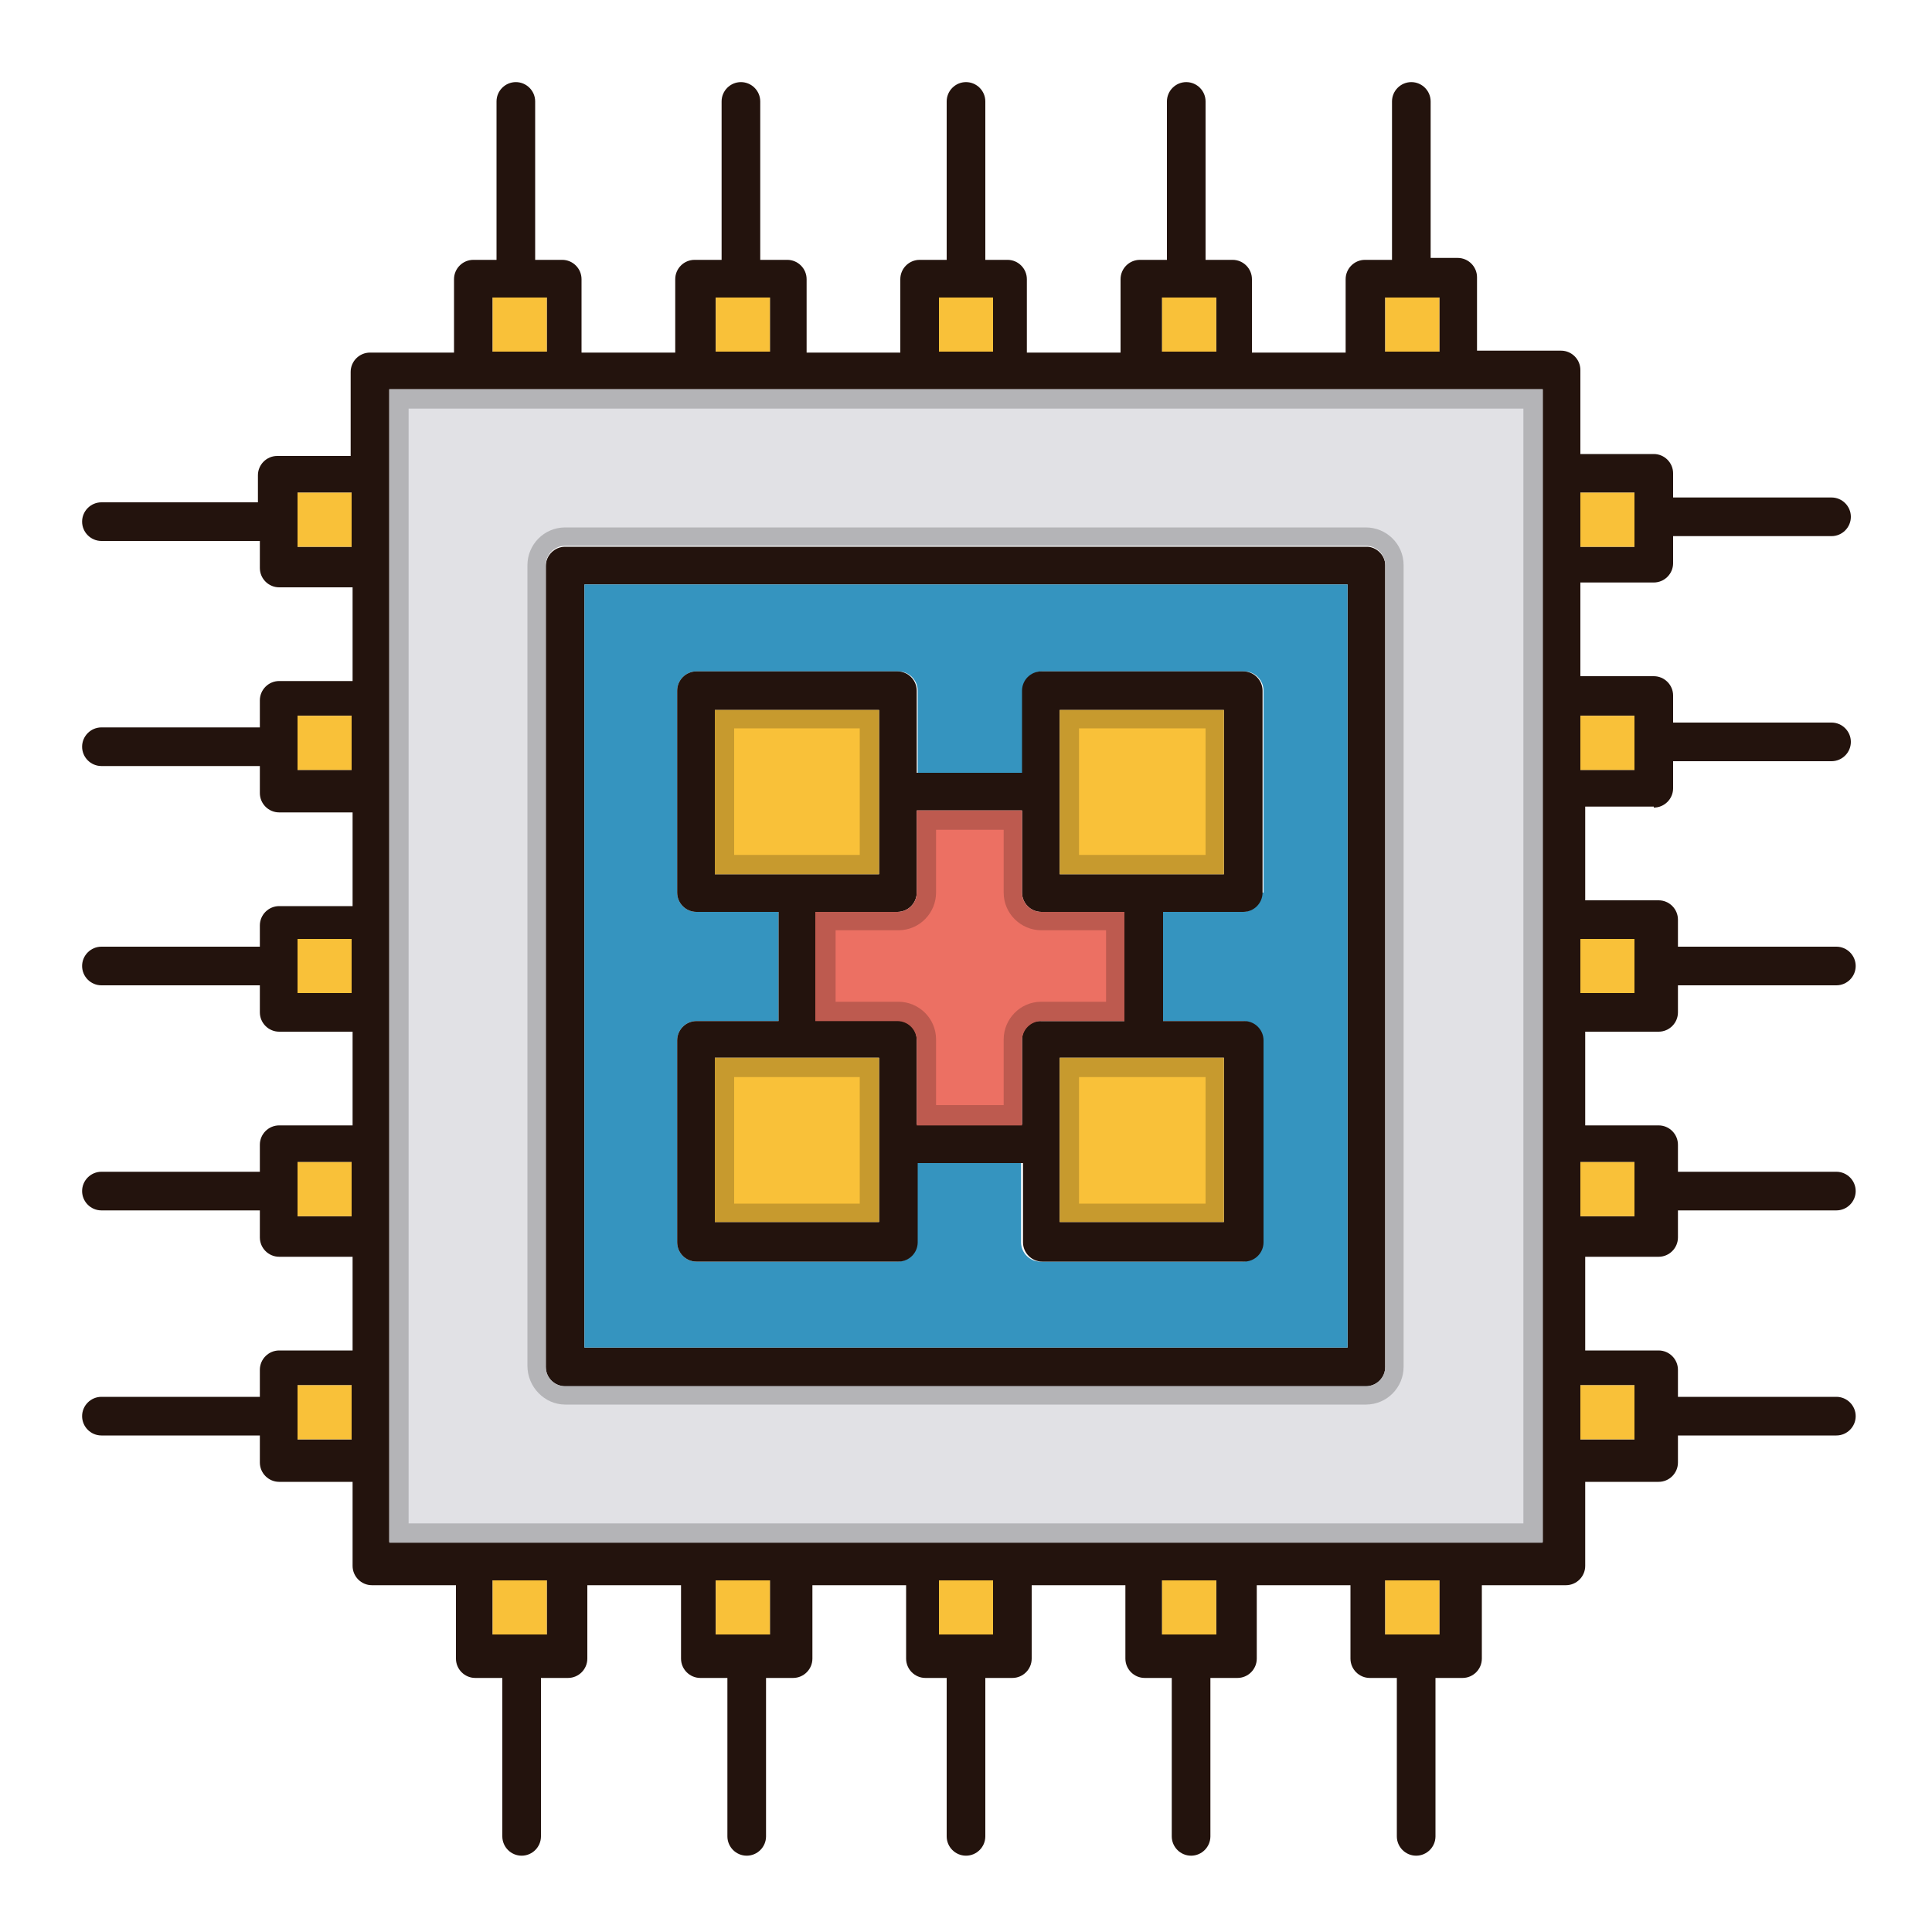 <?xml version="1.0" encoding="utf-8"?>
<!-- Generator: Adobe Illustrator 23.0.1, SVG Export Plug-In . SVG Version: 6.00 Build 0)  -->
<svg version="1.1" baseProfile="basic" id="图层_1"
	 xmlns="http://www.w3.org/2000/svg" xmlns:xlink="http://www.w3.org/1999/xlink" x="0px" y="0px" viewBox="0 0 200 200"
	 xml:space="preserve">
<style type="text/css">
	.st0{fill:#23130D;}
	.st1{fill:#F9C139;}
	.st2{fill:#E1E1E5;}
	.st3{opacity:0.2;}
	.st4{fill:#3594BF;}
	.st5{fill:#EC7063;}
</style>
<path class="st0" d="M141.5,56.6H58.5c-1.1,0-2,0.9-2,2v82.9c0,1.1,0.9,2,2,2h82.9c1.1,0,2-0.9,2-2V58.5
	C143.4,57.5,142.5,56.6,141.5,56.6z M139.5,139.5h-79v-79h79V139.5z"/>
<path class="st0" d="M171.2,83.6c1.1,0,2-0.9,2-2v-2.8h16.4c1.1,0,2-0.9,2-2s-0.9-2-2-2h-16.4v-2.8c0-1.1-0.9-2-2-2h-7.6v-9.7h7.6
	c1.1,0,2-0.9,2-2v-2.8h16.4c1.1,0,2-0.9,2-2c0-1.1-0.9-2-2-2h-16.4V49c0-1.1-0.9-2-2-2h-7.6v-8.7c0-1.1-0.9-2-2-2h-8.7v-7.6
	c0-1.1-0.9-2-2-2h-2.8V10.5c0-1.1-0.9-2-2-2s-2,0.9-2,2v16.4h-2.8c-1.1,0-2,0.9-2,2v7.6h-9.7v-7.6c0-1.1-0.9-2-2-2h-2.8V10.5
	c0-1.1-0.9-2-2-2c-1.1,0-2,0.9-2,2v16.4h-2.8c-1.1,0-2,0.9-2,2v7.6h-9.7v-7.6c0-1.1-0.9-2-2-2H102V10.5c0-1.1-0.9-2-2-2s-2,0.9-2,2
	v16.4h-2.8c-1.1,0-2,0.9-2,2v7.6h-9.7v-7.6c0-1.1-0.9-2-2-2h-2.8V10.5c0-1.1-0.9-2-2-2s-2,0.9-2,2v16.4h-2.8c-1.1,0-2,0.9-2,2v7.6
	h-9.7v-7.6c0-1.1-0.9-2-2-2h-2.8V10.5c0-1.1-0.9-2-2-2c-1.1,0-2,0.9-2,2v16.4H49c-1.1,0-2,0.9-2,2v7.6h-8.7c-1.1,0-2,0.9-2,2v8.7
	h-7.6c-1.1,0-2,0.9-2,2v2.8H10.5c-1.1,0-2,0.9-2,2c0,1.1,0.9,2,2,2h16.4v2.8c0,1.1,0.9,2,2,2h7.6v9.7h-7.6c-1.1,0-2,0.9-2,2v2.8
	H10.5c-1.1,0-2,0.9-2,2c0,1.1,0.9,2,2,2h16.4v2.8c0,1.1,0.9,2,2,2h7.6v9.7h-7.6c-1.1,0-2,0.9-2,2V98H10.5c-1.1,0-2,0.9-2,2
	s0.9,2,2,2h16.4v2.8c0,1.1,0.9,2,2,2h7.6v9.7h-7.6c-1.1,0-2,0.9-2,2v2.8H10.5c-1.1,0-2,0.9-2,2c0,1.1,0.9,2,2,2h16.4v2.8
	c0,1.1,0.9,2,2,2h7.6v9.7h-7.6c-1.1,0-2,0.9-2,2v2.8H10.5c-1.1,0-2,0.9-2,2s0.9,2,2,2h16.4v2.8c0,1.1,0.9,2,2,2h7.6v8.7
	c0,1.1,0.9,2,2,2h8.7v7.6c0,1.1,0.9,2,2,2h2.8v16.4c0,1.1,0.9,2,2,2c1.1,0,2-0.9,2-2v-16.4h2.8c1.1,0,2-0.9,2-2v-7.6h9.7v7.6
	c0,1.1,0.9,2,2,2h2.8v16.4c0,1.1,0.9,2,2,2c1.1,0,2-0.9,2-2v-16.4h2.8c1.1,0,2-0.9,2-2v-7.6h9.7v7.6c0,1.1,0.9,2,2,2H98v16.4
	c0,1.1,0.9,2,2,2s2-0.9,2-2v-16.4h2.8c1.1,0,2-0.9,2-2v-7.6h9.7v7.6c0,1.1,0.9,2,2,2h2.8v16.4c0,1.1,0.9,2,2,2c1.1,0,2-0.9,2-2
	v-16.4h2.8c1.1,0,2-0.9,2-2v-7.6h9.7v7.6c0,1.1,0.9,2,2,2h2.8v16.4c0,1.1,0.9,2,2,2s2-0.9,2-2v-16.4h2.8c1.1,0,2-0.9,2-2v-7.6h8.7
	c1.1,0,2-0.9,2-2v-8.7h7.6c1.1,0,2-0.9,2-2v-2.8h16.4c1.1,0,2-0.9,2-2s-0.9-2-2-2h-16.4v-2.8c0-1.1-0.9-2-2-2h-7.6v-9.7h7.6
	c1.1,0,2-0.9,2-2v-2.8h16.4c1.1,0,2-0.9,2-2c0-1.1-0.9-2-2-2h-16.4v-2.8c0-1.1-0.9-2-2-2h-7.6v-9.7h7.6c1.1,0,2-0.9,2-2V102h16.4
	c1.1,0,2-0.9,2-2s-0.9-2-2-2h-16.4v-2.8c0-1.1-0.9-2-2-2h-7.6v-9.7H171.2L171.2,83.6z M163.6,51h5.6v5.6h-5.6V51z M163.6,74.1h5.6
	v5.6h-5.6V74.1z M36.4,149h-5.6v-5.6h5.6C36.4,143.4,36.4,149,36.4,149z M36.4,125.9h-5.6v-5.6h5.6
	C36.4,120.3,36.4,125.9,36.4,125.9z M36.4,102.8h-5.6v-5.6h5.6C36.4,97.2,36.4,102.8,36.4,102.8z M36.4,79.7h-5.6v-5.6h5.6
	C36.4,74.1,36.4,79.7,36.4,79.7z M36.4,56.6h-5.6V51h5.6C36.4,51,36.4,56.6,36.4,56.6z M143.4,30.8h5.6v5.6h-5.6L143.4,30.8
	L143.4,30.8z M120.3,30.8h5.6v5.6h-5.6C120.3,36.4,120.3,30.8,120.3,30.8z M97.2,30.8h5.6v5.6h-5.6L97.2,30.8L97.2,30.8z M74.1,30.8
	h5.6v5.6h-5.6L74.1,30.8L74.1,30.8z M51,30.8h5.6v5.6H51L51,30.8L51,30.8z M56.6,169.2H51v-5.6h5.6L56.6,169.2L56.6,169.2z
	 M79.7,169.2h-5.6v-5.6h5.6V169.2z M102.8,169.2h-5.6v-5.6h5.6V169.2z M125.9,169.2h-5.6v-5.6h5.6V169.2z M149,169.2h-5.6v-5.6h5.6
	V169.2z M159.7,141.4v18.2H40.3V40.3h119.4V141.4L159.7,141.4z M169.2,143.4v5.6h-5.6v-5.6H169.2z M169.2,120.3v5.6h-5.6v-5.6H169.2
	z M169.2,97.2v5.6h-5.6v-5.6H169.2z"/>
<path class="st1" d="M163.6,143.4h5.6v5.6h-5.6V143.4z M169.2,120.3v5.6h-5.6v-5.6H169.2z M163.6,97.2h5.6v5.6h-5.6V97.2z
	 M169.2,74.1v5.6h-5.6v-5.6H169.2z M163.6,51h5.6v5.6h-5.6V51z M149,30.8v5.6h-5.6v-5.6H149z M125.9,30.8v5.6h-5.6v-5.6H125.9z
	 M102.8,30.8v5.6h-5.6v-5.6H102.8z M30.8,51h5.6v5.6h-5.6V51z M79.7,30.8v5.6h-5.6v-5.6H79.7z M56.6,30.8v5.6H51v-5.6H56.6z
	 M30.8,74.1h5.6v5.6h-5.6V74.1z M30.8,97.2h5.6v5.6h-5.6V97.2z M30.8,120.3h5.6v5.6h-5.6V120.3z M30.8,143.4h5.6v5.6h-5.6V143.4z
	 M51,163.6h5.6v5.6H51V163.6z M74.1,163.6h5.6v5.6h-5.6V163.6z M97.2,163.6h5.6v5.6h-5.6V163.6z M120.3,163.6h5.6v5.6h-5.6V163.6z
	 M143.4,163.6h5.6v5.6h-5.6V163.6z"/>
<path class="st2" d="M40.3,40.3v119.4h119.4V151v0v-9.5v0V40.3C159.7,40.3,40.3,40.3,40.3,40.3z M143.4,141.5c0,1.1-0.9,2-2,2H58.5
	c-1.1,0-2-0.9-2-2V58.5c0-1.1,0.9-2,2-2h82.9c1.1,0,2,0.9,2,2L143.4,141.5L143.4,141.5z"/>
<path class="st3" d="M157.7,42.3v115.4H42.3V42.3H157.7 M58.5,145.4h82.9c2.2,0,3.9-1.8,3.9-3.9V58.5c0-2.2-1.8-3.9-3.9-3.9H58.5
	c-2.2,0-3.9,1.8-3.9,3.9v82.9C54.6,143.6,56.4,145.4,58.5,145.4 M159.7,40.3H40.3v119.4h119.4V151v0v-9.5v0V40.3L159.7,40.3z
	 M58.5,143.4c-1.1,0-2-0.9-2-2V58.5c0-1.1,0.9-2,2-2h82.9c1.1,0,2,0.9,2,2v82.9c0,1.1-0.9,2-2,2H58.5z"/>
<path class="st4" d="M60.5,60.5v79h79v-79H60.5z M130.6,92.4c0,1.1-0.9,2-2,2h-8.4v11.3h8.4c1.1,0,2,0.9,2,2v20.9c0,1.1-0.9,2-2,2
	h-20.9c-1.1,0-2-0.9-2-2v-8.2H94.9v8.2c0,1.1-0.9,2-2,2H72.1c-1.1,0-2-0.9-2-2v-20.9c0-1.1,0.9-2,2-2h8.5V94.4h-8.5
	c-1.1,0-2-0.9-2-2V71.5c0-1.1,0.9-2,2-2h20.9c1.1,0,2,0.9,2,2V80h10.9v-8.5c0-1.1,0.9-2,2-2h20.9c1.1,0,2,0.9,2,2V92.4z"/>
<path class="st0" d="M128.7,94.4c1.1,0,2-0.9,2-2V71.5c0-1.1-0.9-2-2-2h-20.9c-1.1,0-2,0.9-2,2V80H94.9v-8.5c0-1.1-0.9-2-2-2H72.1
	c-1.1,0-2,0.9-2,2v20.9c0,1.1,0.9,2,2,2h8.5v11.3h-8.5c-1.1,0-2,0.9-2,2v20.9c0,1.1,0.9,2,2,2h20.9c1.1,0,2-0.9,2-2v-8.2h10.9v8.2
	c0,1.1,0.9,2,2,2h20.9c1.1,0,2-0.9,2-2v-20.9c0-1.1-0.9-2-2-2h-8.4V94.4H128.7z M74,90.5v-17h17v17H74z M91,126.5H74v-17h17V126.5z
	 M105.8,107.6v8.8H94.9v-8.8c0-1.1-0.9-2-2-2h-8.5V94.4h8.5c1.1,0,2-0.9,2-2v-8.5h10.9v8.5c0,1.1,0.9,2,2,2h8.6v11.3h-8.6
	C106.7,105.6,105.8,106.5,105.8,107.6z M126.7,109.5v17h-17v-17H126.7z M109.7,90.5v-17h17v17H109.7z"/>
<path class="st1" d="M109.7,109.5h17v17h-17V109.5z M109.7,73.5h17v17h-17V73.5z"/>
<path class="st5" d="M116.4,94.4v11.3h-8.6c-1.1,0-2,0.9-2,2v8.8H94.9v-8.8c0-1.1-0.9-2-2-2h-8.5V94.4h8.5c1.1,0,2-0.9,2-2v-8.5
	h10.9v8.5c0,1.1,0.9,2,2,2H116.4z"/>
<path class="st1" d="M74,109.5h17v17H74V109.5z M74,73.5h17v17H74V73.5z"/>
<path class="st3" d="M124.8,111.5v13.1h-13.1v-13.1H124.8 M126.7,109.5h-17v17h17V109.5z M124.8,75.4v13.1h-13.1V75.4H124.8
	 M126.7,73.5h-17v17h17V73.5z"/>
<path class="st3" d="M103.9,85.9v6.5c0,2.2,1.8,3.9,3.9,3.9h6.7v7.4h-6.7c-2.2,0-3.9,1.8-3.9,3.9v6.8h-7v-6.8c0-2.2-1.8-3.9-3.9-3.9
	h-6.5v-7.4h6.5c2.2,0,3.9-1.8,3.9-3.9v-6.5H103.9 M105.8,83.9H94.9v8.5c0,1.1-0.9,2-2,2h-8.5v11.3h8.5c1.1,0,2,0.9,2,2v8.8h10.9
	v-8.8c0-1.1,0.9-2,2-2h8.6V94.4h-8.6c-1.1,0-2-0.9-2-2V83.9z"/>
<path class="st3" d="M89,111.5v13.1H76v-13.1H89 M91,109.5H74v17h17V109.5z M89,75.4v13.1H76V75.4H89 M91,73.5H74v17h17V73.5z"/>
</svg>
